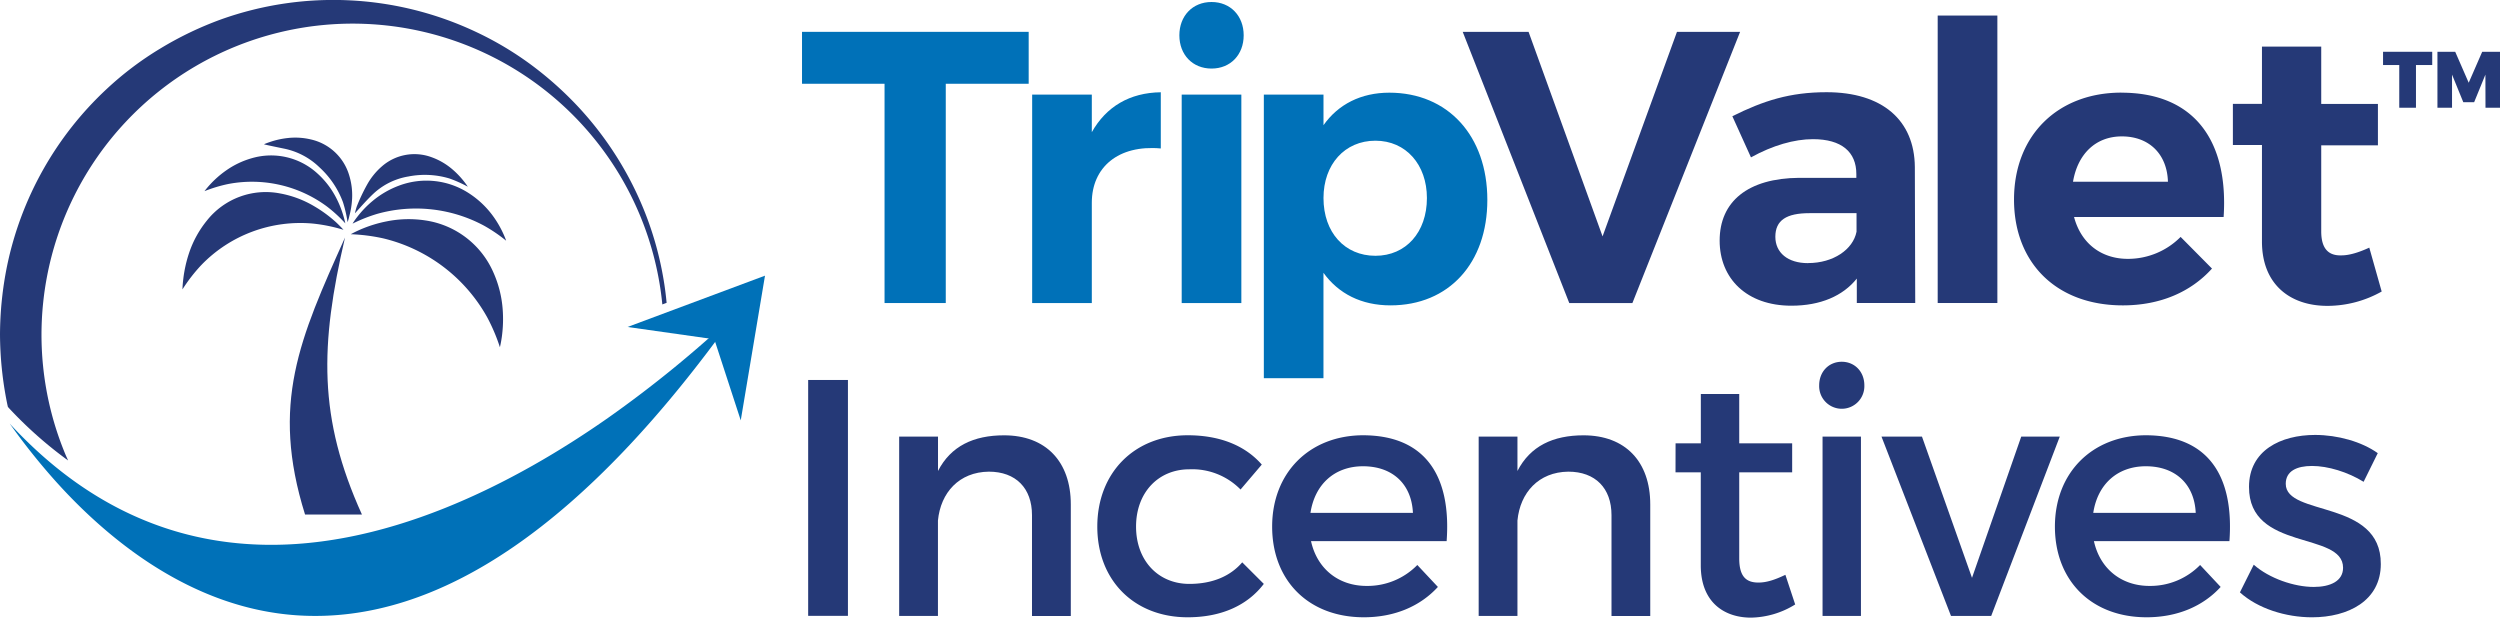 <svg id="a80dad32-a40a-48e4-be3a-e6ff38efe8e4" data-name="Layer 1" xmlns="http://www.w3.org/2000/svg" viewBox="0 0 911.51 225.19"><title>TVI-TM-Logo-Horizontal</title><polygon points="292.42 11.61 375.06 11.61 375.06 30.54 344.83 30.54 344.83 110.49 322.51 110.49 322.51 30.54 292.42 30.54 292.42 11.61" style="fill:#0071b8"/><path d="M376.33,34.49h21.75v13.7c5.23-9.32,13.84-14.4,25.15-14.55V54.13c-15.54-1.42-25.15,6.92-25.15,19.77v36.59H376.33Z" style="fill:#0071b8"/><path d="M441.73.73c6.92,0,11.72,5.09,11.72,12.15S448.65,25,441.73,25,430,19.94,430,12.88,434.81.73,441.73.73M430.85,34.49H452.6v76H430.85Z" style="fill:#0071b8"/><path d="M460.8,34.49h21.75V45.65c5.37-7.63,13.7-11.86,24-11.86,21.33,0,35.74,15.68,35.74,39.12,0,23-14,38.43-35.31,38.43-10.6,0-18.93-4.24-24.44-11.87v38.42H460.8Zm40.68,58.77c11.16,0,18.78-8.62,18.78-21.05,0-12.15-7.62-20.91-18.78-20.91s-18.93,8.62-18.93,20.91c0,12.57,7.77,21.05,18.93,21.05" style="fill:#0071b8"/><polygon points="557.32 11.61 584.3 86.19 611.43 11.61 634.45 11.61 595.18 110.49 572.16 110.49 533.31 11.61 557.32 11.61" style="fill:#253977"/><path d="M655.92,64.86h20.91V63.45c0-8.05-5.37-12.71-15.82-12.71-6.78,0-14.69,2.26-22.6,6.64l-6.79-15c11.31-5.65,21-8.76,34.33-8.76,20.34,0,32.07,10.18,32.21,27.27l.14,49.58H677v-8.9c-5.09,6.36-13.28,9.89-23.87,9.89-16.25,0-26.14-9.89-26.14-23.73,0-14.27,10.31-22.75,29-22.89m3.25,31.08c9.18,0,16.39-4.94,17.66-11.44V77.72H659.74c-8.34,0-12.44,2.54-12.44,8.61,0,5.8,4.53,9.61,11.87,9.61" style="fill:#253977"/><rect x="706.49" y="5.67" width="21.76" height="104.81" style="fill:#253977"/><path d="M773.44,33.79c26.7,0,39.13,17.65,37.3,45.34H756.21c2.55,9.6,9.89,15.25,19.64,15.25a27,27,0,0,0,19.21-8L806.5,97.92c-7.63,8.47-18.79,13.42-32.49,13.42-24.3,0-39.69-15.54-39.69-38.57,0-23.45,16-39,39.12-39m17,32.49c-.29-10-6.79-16.53-16.81-16.53-9.61,0-16.11,6.5-17.8,16.53Z" style="fill:#253977"/><path d="M814.12,37.88h10.6V17h21.61v20.9H867V53H846.33V84.36c0,6.35,2.68,8.9,7.35,8.75,2.82,0,6.21-1,10.17-2.82l4.52,16a40.45,40.45,0,0,1-19.78,5.23c-13.56,0-23.87-7.77-23.87-23.45V52.86h-10.6Z" style="fill:#253977"/><polygon points="868.87 18.88 886.8 18.88 886.8 23.71 880.87 23.71 880.87 39.28 874.78 39.28 874.78 23.71 868.87 23.71 868.87 18.88" style="fill:#253977"/><polygon points="888.7 18.88 895.18 18.88 900.1 30.17 905.02 18.88 911.51 18.88 911.51 39.28 906.22 39.28 906.19 27.2 902.08 37.27 898.13 37.27 894.02 27.2 894.02 39.28 888.7 39.28 888.7 18.88" style="fill:#253977"/><path d="M294.66,138.54h14.5v86h-14.5Z" style="fill:#253977"/><path d="M327.84,159.19H342v12.53c4.67-9.09,13-13,24.09-13,15.23,0,24.33,9.58,24.33,25.19v40.68H376.27V187.82c0-9.83-5.9-15.85-15.73-15.85-10.82.12-17.58,7.62-18.56,17.82v34.78H327.84Z" style="fill:#253977"/><path d="M433.05,158.7c11.8,0,21,3.81,27,10.69l-7.74,9.09a24.72,24.72,0,0,0-18.68-7.37c-11.31,0-19.42,8.48-19.42,20.89s8.11,20.89,19.42,20.89c8.23,0,14.87-2.7,19.29-7.86l7.87,7.86c-5.9,7.75-15.36,12.17-27.78,12.17-19.41,0-32.93-13.39-32.93-33.06S413.64,158.7,433.05,158.7Z" style="fill:#253977"/><path d="M496.85,158.7c23,0,32.32,15,30.6,38.59H478c2.22,10.08,10,16.34,20.28,16.34A25.42,25.42,0,0,0,516.76,206l7.5,8c-6.4,7-15.74,11.06-27,11.06-20.16,0-33.43-13.39-33.43-33.06S477.43,158.82,496.85,158.7ZM515.16,187c-.49-10.57-7.5-17-18.19-17-10.32,0-17.57,6.52-19.17,17Z" style="fill:#253977"/><path d="M539.13,159.19h14.14v12.53c4.67-9.09,13-13,24.09-13,15.24,0,24.33,9.58,24.33,25.19v40.68H587.56V187.82c0-9.83-5.9-15.85-15.74-15.85-10.81.12-17.57,7.62-18.55,17.82v34.78H539.13Z" style="fill:#253977"/><path d="M610.92,161.65h9.21v-18h14v18h19.3v10.56h-19.3v31.35c0,6.75,2.59,8.84,7,8.84,3,0,6-1,9.83-2.82l3.57,10.81a31.43,31.43,0,0,1-16.1,4.8c-9.84,0-18.32-5.66-18.32-19.05V172.21h-9.21Z" style="fill:#253977"/><path d="M671.51,131.9c4.67,0,8.24,3.57,8.24,8.61a8.24,8.24,0,1,1-16.47,0C663.28,135.47,666.84,131.9,671.51,131.9Zm-7,27.29h14v65.38h-14Z" style="fill:#253977"/><path d="M700.76,159.19,719,210.68l17.95-51.49H751L726,224.57H711.34L686,159.19Z" style="fill:#253977"/><path d="M782.26,158.7c23,0,32.32,15,30.6,38.59H763.45c2.22,10.08,10,16.34,20.28,16.34A25.42,25.42,0,0,0,802.17,206l7.49,8c-6.39,7-15.73,11.06-27,11.06-20.16,0-33.43-13.39-33.43-33.06S762.84,158.82,782.26,158.7ZM800.57,187c-.49-10.57-7.5-17-18.19-17-10.33,0-17.58,6.52-19.17,17Z" style="fill:#253977"/><path d="M821.72,205.89c5.65,5,14.75,8.11,21.87,8.11,6,0,10.7-2.09,10.7-7,0-13.39-34.42-5.89-34.29-29.49,0-13.27,11.55-18.93,24.09-18.93,8.23,0,17,2.46,22.85,6.64l-5.16,10.45c-5.77-3.57-13-5.78-18.8-5.78-5.53,0-9.59,1.84-9.59,6.51,0,12.05,34.78,5.53,34.66,29.25,0,13.4-11.92,19.42-25.07,19.42-9.59,0-19.79-3.19-26.3-9.09Z" style="fill:#253977"/><path d="M111.22,187.59c-12.63-40.4-2-64.09,14.58-101-9.18,39.35-9.79,65.77,6.16,101Z" style="fill:#253876"/><path d="M182.27,126.61a66.26,66.26,0,0,0-4.68-11,59.12,59.12,0,0,0-37.86-28.7A66.12,66.12,0,0,0,127.9,85.4s1.22-.71,3.49-1.71a47.17,47.17,0,0,1,9.7-3,40.27,40.27,0,0,1,14-.32,32.17,32.17,0,0,1,24.7,18.73,40.25,40.25,0,0,1,3.48,13.56,47.19,47.19,0,0,1-.3,10.16C182.63,125.24,182.26,126.6,182.27,126.61Z" style="fill:#253876"/><path d="M125.24,83.79a59.07,59.07,0,0,0-11-2.26A50.18,50.18,0,0,0,73.38,96.66a59.14,59.14,0,0,0-6.85,8.85s0-1.4.3-3.81A47.3,47.3,0,0,1,69,92.06,37.67,37.67,0,0,1,75.45,80.4a27.37,27.37,0,0,1,26.67-9.87,37.57,37.57,0,0,1,12.46,4.68,47.13,47.13,0,0,1,8,5.88C124.32,82.73,125.22,83.78,125.24,83.79Z" style="fill:#253876"/><path d="M125.9,81.44a50.59,50.59,0,0,0-6.78-6.21,45.93,45.93,0,0,0-35.76-8.17,51.29,51.29,0,0,0-8.8,2.64s.63-.88,1.91-2.29a35.55,35.55,0,0,1,5.85-5.17,30.92,30.92,0,0,1,9.74-4.63,25,25,0,0,1,23.33,5.33,31.11,31.11,0,0,1,6.76,8.4,36.35,36.35,0,0,1,3,7.2C125.72,80.37,125.89,81.43,125.9,81.44Z" style="fill:#253876"/><path d="M184.55,87.77a56.26,56.26,0,0,0-8-5.45,52.37,52.37,0,0,0-39-4.35,55.86,55.86,0,0,0-9,3.57s.56-1,1.73-2.49a36.45,36.45,0,0,1,5.55-5.76,32.82,32.82,0,0,1,9.74-5.64A28.39,28.39,0,0,1,171,70.48a33.08,33.08,0,0,1,8.27,7.64A36.84,36.84,0,0,1,183.41,85C184.22,86.73,184.54,87.77,184.55,87.77Z" style="fill:#253876"/><path d="M126.73,81a47,47,0,0,0-1.68-7.27A32.56,32.56,0,0,0,116.47,61a25.88,25.88,0,0,0-13-6.83c-4.16-.86-7.26-1.5-7.19-1.57s.81-.38,2.29-.88a30,30,0,0,1,6.23-1.38,24.56,24.56,0,0,1,8.67.53,18.88,18.88,0,0,1,13.81,12.93,24.8,24.8,0,0,1,1.1,8.62,30.23,30.23,0,0,1-1,6.31C127.06,80.19,126.72,81,126.73,81Z" style="fill:#253876"/><path d="M170.57,68.08a46,46,0,0,0-6.68-3,31.08,31.08,0,0,0-15-.73,24.55,24.55,0,0,0-12.78,6.31c-3,2.83-6.66,7.16-6.68,7.06s.17-.88.62-2.36a66.48,66.48,0,0,1,3.8-8.05,24.53,24.53,0,0,1,5.38-6.64,18,18,0,0,1,18.07-3.37,24.3,24.3,0,0,1,7.42,4.25,30.88,30.88,0,0,1,4.4,4.54C170.1,67.32,170.56,68.08,170.57,68.08Z" style="fill:#253876"/><polygon points="270.08 153.27 278.92 100.51 228.8 119.22 260.44 123.7 270.08 153.27" style="fill:#0071b8"/><polygon points="270.08 153.27 278.92 100.51 228.8 119.22 260.44 123.7 270.08 153.27" style="fill:none"/><path d="M3.55,154.46a238.1,238.1,0,0,0,15.94,20.11c18.92,21.3,49.71,47.24,89,49.79C160.27,227.73,214,190.71,268.3,114.29a425,425,0,0,1-46.5,38c-32.9,23.06-82.59,49.77-132.52,46C56.93,195.9,28.2,181.18,3.55,154.46Z" style="fill:#0071b8"/><path d="M241.49,111l1.56-.59c-.34-3.65-.85-7.3-1.54-10.91a120.2,120.2,0,0,0-6.26-21.79,122.85,122.85,0,0,0-24.18-38.5,127.26,127.26,0,0,0-17.18-15.41,118.18,118.18,0,0,0-20-12A121.8,121.8,0,0,0,80.63,7.06,125,125,0,0,0,58.52,17.65a117.31,117.31,0,0,0-19.73,14.9A121.85,121.85,0,0,0,2.57,97,128.06,128.06,0,0,0,0,122a129.63,129.63,0,0,0,2.58,25c.09.46.2.93.31,1.39a149,149,0,0,0,21.94,19.5c-.38-.86-.78-1.71-1.13-2.57A113.45,113.45,0,1,1,241.49,111Z" style="fill:#253977"/></svg>